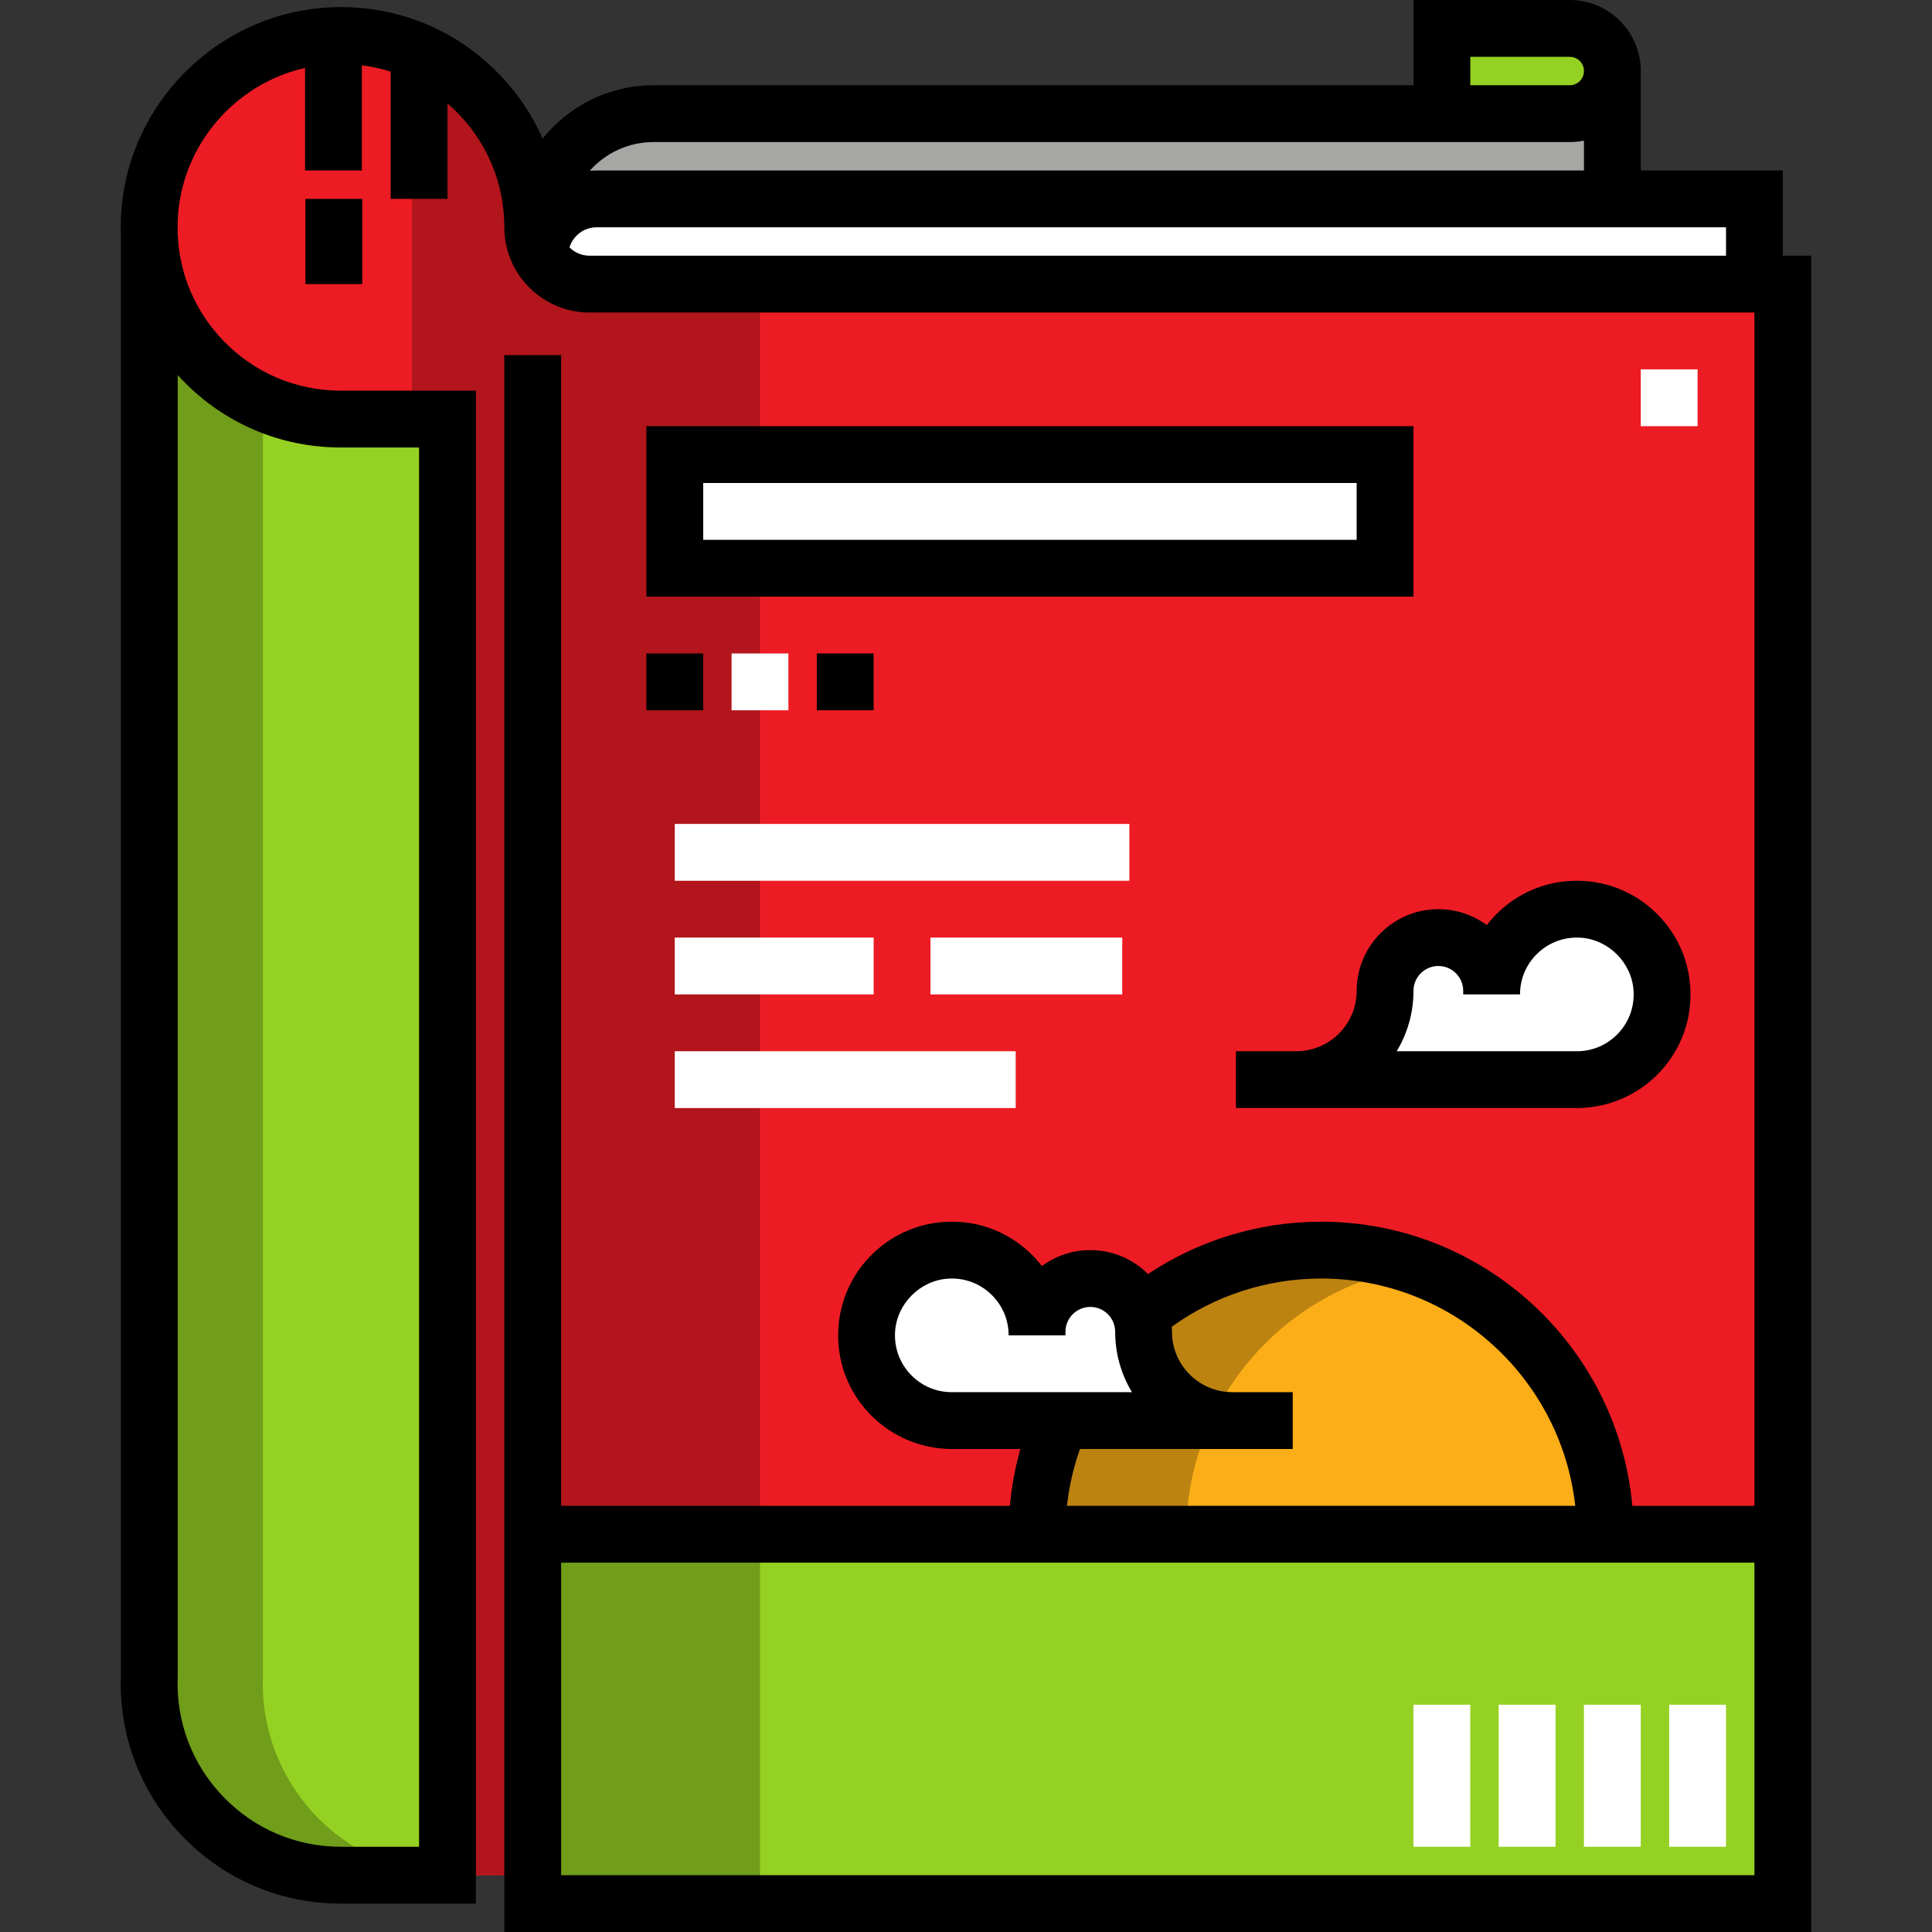 <?xml version="1.0" encoding="iso-8859-1"?>
<!-- Generator: Adobe Illustrator 19.0.0, SVG Export Plug-In . SVG Version: 6.00 Build 0)  -->
<svg version="1.1" id="Capa_1" xmlns="http://www.w3.org/2000/svg" xmlns:xlink="http://www.w3.org/1999/xlink" x="0px" y="0px"
	 viewBox="0 0 512 512" style="enable-background:new 0 0 512 512;" xml:space="preserve">
<rect x="0" y="0" width="512" height="512" fill="#333333" stroke="none"/>
<path style="fill:#95D122;" d="M416,28.235h-32V9.412h32c5.198,0,9.412,4.213,9.412,9.412l0,0
	C425.412,24.022,421.199,28.235,416,28.235z"/>
<path style="fill:#A6A6A5;" d="M429.177,32v28.235H143.059l0,0c0-16.634,13.484-30.118,30.118-30.118H416
	c6.237,0,11.294-5.057,11.294-11.294l0,0c0-6.237-5.057-11.294-11.294-11.294l0,0c7.277,0,13.176,5.899,13.176,13.176V32z"/>
<path style="fill:#FFFFFF;" d="M143.059,67.765L143.059,67.765c0-8.316,6.742-15.059,15.059-15.059h306.824v22.588"/>
<path style="fill:#ED1C24;" d="M141.177,60.235c0-28.358-23.226-51.291-51.692-50.817C61.618,9.884,39.53,33.201,39.53,61.072
	v385.082c0,28.049,22.738,50.787,50.787,50.787h50.86V60.235z"/>
<path style="fill:#B2151B;" d="M141.177,496.941h-32V18.824l0,0c17.673,0,32,14.327,32,32V496.941z"/>
<path style="fill:#95D122;" d="M41.45,58.256c-1.1,28.971,22.059,52.803,50.786,52.803h28.234v385.882H92.236
	c-28.726,0-51.886-23.832-50.786-52.803V60.235"/>
<g>
	<path style="fill:#709D1A;" d="M69.685,444.138V106.67c-17.323-7.722-29.519-24.847-30.118-44.893v382.362
		c-1.1,28.971,22.059,52.803,50.785,52.803h28.235v-0.049C90.742,495.877,68.609,472.472,69.685,444.138z"/>
	<path style="fill:#709D1A;" d="M39.568,58.256c-0.045,1.184-0.035,2.355,0,3.521v-1.541V58.256z"/>
</g>
<path style="fill:#95D122;" d="M141.177,94.118v410.353h331.294V75.294H156.236c-8.316,0-15.059-6.742-15.059-15.059"/>
<rect x="139.294" y="75.294" style="fill:#ED1C24;" width="333.171" height="331.294"/>
<rect x="141.172" y="408.466" style="fill:#709D1A;" width="60.235" height="95.995"/>
<rect x="139.294" y="75.294" style="fill:#B2151B;" width="62.118" height="331.294"/>
<rect x="176.941" y="122.348" style="fill:#FFFFFF;" width="190.113" height="28.23"/>
<path style="fill:#FBAE17;" d="M280.471,406.588c0-39.504,32.025-71.529,71.529-71.529s71.529,32.025,71.529,71.529"/>
<path style="fill:#BC8311;" d="M368.941,337.095c-5.433-1.32-11.102-2.036-16.941-2.036c-39.504,0-71.529,32.025-71.529,71.529
	h33.882C314.353,372.923,337.617,344.706,368.941,337.095z"/>
<path style="fill:#FFFFFF;" d="M252.236,376.471c-12.953,0-23.358-10.902-22.543-24.03c0.699-11.249,9.854-20.404,21.102-21.102
	c13.128-0.815,24.03,9.591,24.03,22.543v-0.942c0-7.797,6.321-14.118,14.117-14.118l0,0c7.797,0,14.118,6.321,14.118,14.118l0,0
	c0,12.995,10.534,23.529,23.529,23.529h16h-90.354V376.471z"/>
<rect x="80.936" y="52.706" width="15.059" height="22.588"/>
<path d="M374.588,158.118H171.294v-45.176h203.294V158.118z M186.353,143.059H359.53V128H186.353V143.059z"/>
<g>
	<rect x="178.819" y="218.353" style="fill:#FFFFFF;" width="120.471" height="15.059"/>
	<rect x="178.819" y="248.471" style="fill:#FFFFFF;" width="52.706" height="15.059"/>
	<rect x="246.583" y="248.471" style="fill:#FFFFFF;" width="50.824" height="15.059"/>
	<rect x="178.819" y="278.588" style="fill:#FFFFFF;" width="90.353" height="15.059"/>
	<rect x="374.583" y="451.765" style="fill:#FFFFFF;" width="15.059" height="37.647"/>
	<rect x="397.172" y="451.765" style="fill:#FFFFFF;" width="15.059" height="37.647"/>
	<rect x="419.76" y="451.765" style="fill:#FFFFFF;" width="15.059" height="37.647"/>
	<rect x="442.348" y="451.765" style="fill:#FFFFFF;" width="15.059" height="37.647"/>
</g>
<rect x="171.289" y="173.176" width="15.059" height="15.059"/>
<rect x="193.878" y="173.176" style="fill:#FFFFFF;" width="15.059" height="15.059"/>
<rect x="216.466" y="173.176" width="15.059" height="15.059"/>
<rect x="434.819" y="97.882" style="fill:#FFFFFF;" width="15.059" height="15.059"/>
<path d="M282.353,406.588h-15.059c0-11.514,2.32-22.662,6.895-33.132l13.799,6.03C284.25,388.043,282.353,397.162,282.353,406.588z"
	/>
<path d="M472.471,67.765V45.176h-37.647V18.824C434.824,8.444,426.38,0,416,0h-41.412v22.588H173.177
	c-11.874,0-22.476,5.532-29.381,14.147c-3.023-6.869-7.384-13.158-12.976-18.541C119.292,7.095,104.12,1.322,88.087,1.926
	C57.811,3.075,33.193,27.693,32.043,57.969c-0.056,1.487-0.058,2.966-0.005,4.435v381.595c-0.568,15.973,5.207,31.09,16.273,42.584
	c11.104,11.535,26.036,17.887,42.042,17.887h35.765V103.529H90.353c-11.876,0-22.955-4.713-31.194-13.272
	c-7.413-7.699-11.625-17.596-12.063-28.175v-1.847h-0.038c0-0.563,0.011-1.127,0.032-1.695
	c0.751-19.783,15.015-36.302,33.753-40.538v27.174h15.059V17.302c2.603,0.33,5.154,0.886,7.627,1.674v33.732h15.059V27.418
	c0.607,0.524,1.205,1.063,1.788,1.623c8.558,8.24,13.272,19.317,13.272,31.194c0,12.455,10.133,22.588,22.588,22.588h308.706
	v316.235h-32.357c-3.819-42.152-39.336-75.294-82.466-75.294c-16.43,0-32.368,4.866-45.886,13.868
	c-3.919-3.914-9.326-6.339-15.29-6.339c-4.802,0-9.244,1.571-12.838,4.228c-0.979-1.276-2.062-2.477-3.245-3.588
	c-6.119-5.751-14.114-8.639-22.531-8.11c-15.11,0.939-27.212,13.04-28.151,28.151c-0.522,8.41,2.358,16.411,8.11,22.53
	c5.671,6.034,13.671,9.495,21.949,9.495h90.353v-15.059h-16c-8.822,0-16-7.177-16-16c0-0.452-0.04-0.893-0.068-1.338
	c11.482-8.275,25.31-12.78,39.598-12.78c34.82,0,63.577,26.401,67.336,60.235H148.706V94.118h-15.059V512H480V67.765H472.471z
	 M47.091,444.424l0.005-0.143V99.403c0.398,0.438,0.802,0.871,1.214,1.299c11.105,11.534,26.037,17.886,42.043,17.886h20.706
	v370.824H90.353c-11.876,0-22.955-4.713-31.194-13.272C50.925,467.588,46.639,456.324,47.091,444.424z M389.647,15.059H416
	c2.076,0,3.765,1.689,3.765,3.765s-1.689,3.765-3.765,3.765h-26.353V15.059z M173.177,37.647H416c1.289,0,2.548-0.132,3.765-0.379
	v7.909H158.118c-0.616,0-1.225,0.032-1.829,0.08C160.43,40.594,166.464,37.647,173.177,37.647z M457.412,67.765H156.236
	c-2.073,0-3.953-0.842-5.317-2.204c0.945-3.079,3.814-5.326,7.199-5.326h299.294V67.765z M252.236,368.941
	c-4.2,0-8.098-1.687-10.976-4.749c-2.875-3.059-4.315-7.067-4.053-11.284c0.461-7.42,6.634-13.594,14.054-14.054
	c0.327-0.021,0.652-0.03,0.976-0.03c3.857,0,7.487,1.431,10.309,4.083c3.063,2.878,4.749,6.776,4.749,10.976h15.059v-0.942
	c0-3.633,2.956-6.589,6.589-6.589s6.589,2.956,6.589,6.589c0,5.849,1.624,11.324,4.446,16h-47.741V368.941z M464.941,496.941
	H148.706v-82.824h316.235V496.941z"/>
<path style="fill:#FFFFFF;" d="M417.883,286.118c12.953,0,23.358-10.902,22.543-24.03c-0.699-11.249-9.853-20.404-21.102-21.102
	c-13.128-0.815-24.03,9.591-24.03,22.543v-0.942c0-7.797-6.321-14.118-14.117-14.118l0,0c-7.797,0-14.118,6.321-14.118,14.118l0,0
	c0,12.995-10.534,23.529-23.529,23.529H327.53h90.353V286.118z"/>
<path d="M417.883,293.647H327.53v-15.059h16c8.822,0,16.001-7.177,16.001-16c0-11.937,9.711-21.648,21.648-21.648
	c4.802,0,9.244,1.571,12.838,4.228c0.979-1.276,2.062-2.477,3.245-3.588c6.119-5.751,14.12-8.636,22.53-8.11
	c15.111,0.939,27.212,13.04,28.151,28.151c0.522,8.41-2.358,16.412-8.11,22.531C434.161,290.187,426.161,293.647,417.883,293.647z
	 M370.142,278.588h47.74c4.2,0,8.098-1.687,10.976-4.749c2.875-3.059,4.315-7.067,4.053-11.285
	c-0.46-7.42-6.634-13.593-14.054-14.054c-4.22-0.261-8.225,1.178-11.284,4.053c-3.063,2.878-4.749,6.776-4.749,10.976h-15.059
	v-0.942c0-3.633-2.956-6.589-6.589-6.589s-6.589,2.956-6.589,6.589C374.588,268.437,372.964,273.912,370.142,278.588z"/>
<g>
</g>
<g>
</g>
<g>
</g>
<g>
</g>
<g>
</g>
<g>
</g>
<g>
</g>
<g>
</g>
<g>
</g>
<g>
</g>
<g>
</g>
<g>
</g>
<g>
</g>
<g>
</g>
<g>
</g>
</svg>
